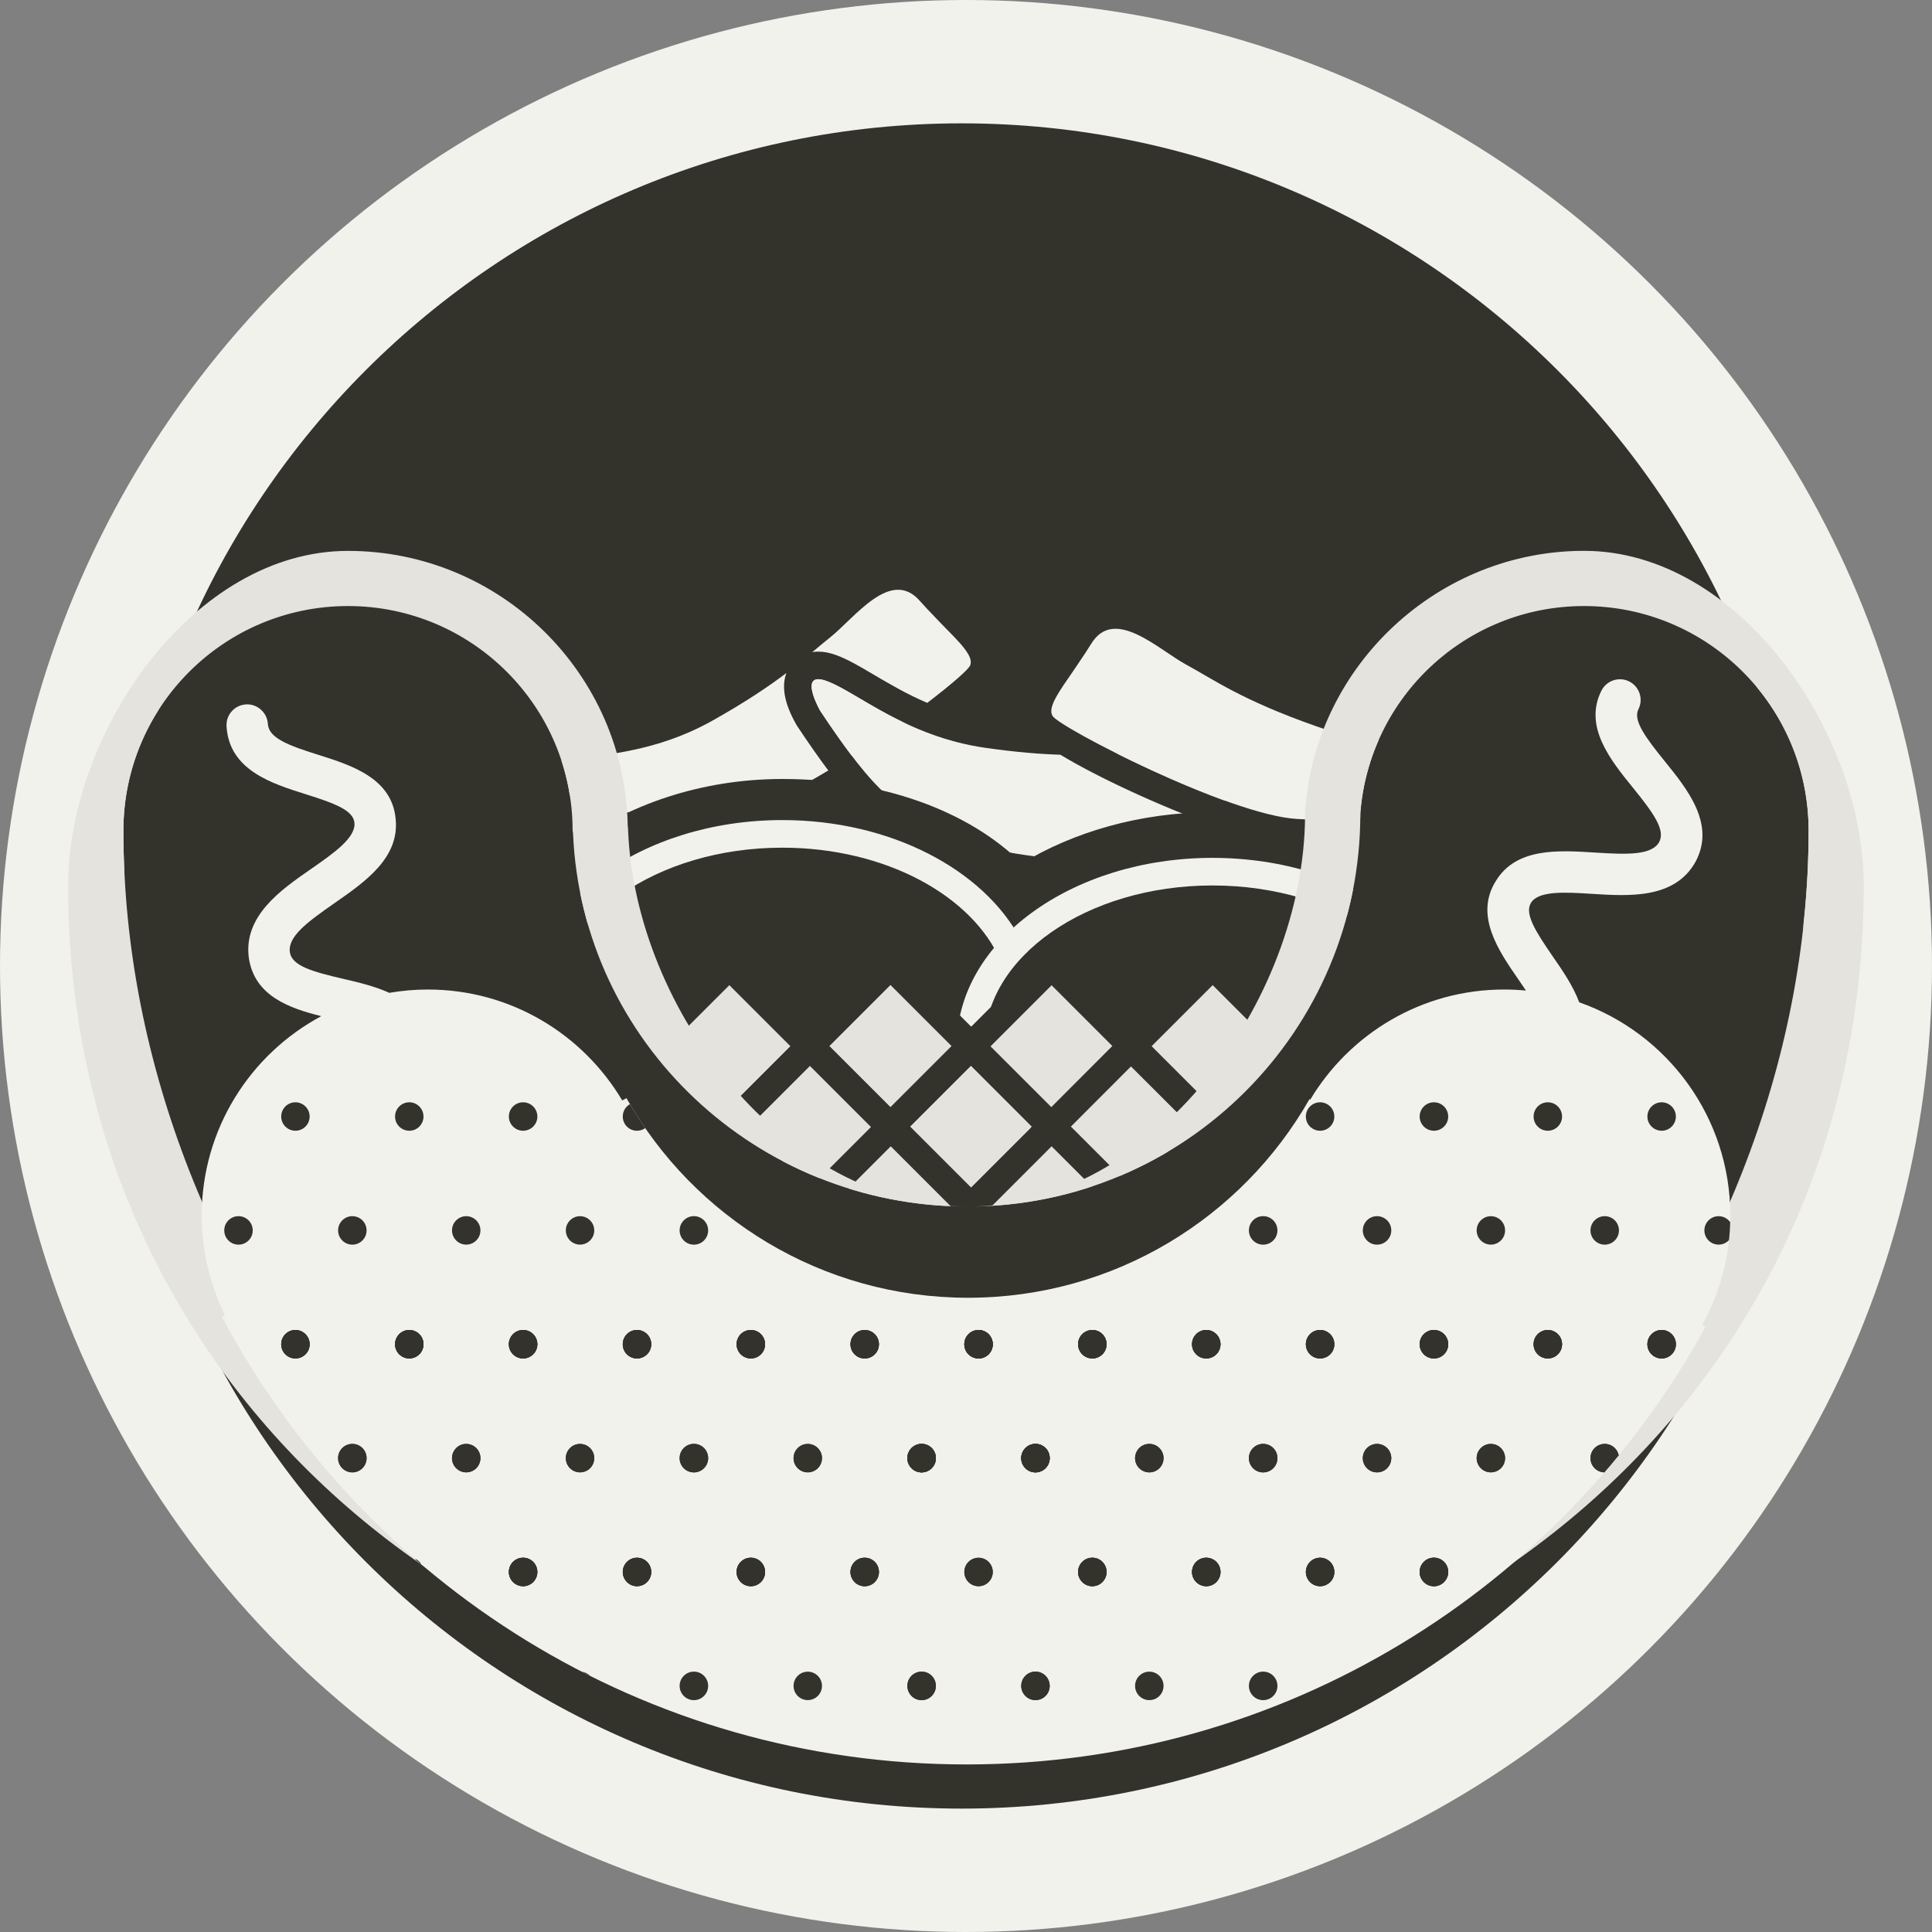 <?xml version="1.0" encoding="utf-8"?>
<!-- Generator: Adobe Illustrator 16.0.0, SVG Export Plug-In . SVG Version: 6.00 Build 0)  -->
<!DOCTYPE svg PUBLIC "-//W3C//DTD SVG 1.1//EN" "http://www.w3.org/Graphics/SVG/1.1/DTD/svg11.dtd">
<svg version="1.1" xmlns="http://www.w3.org/2000/svg" xmlns:xlink="http://www.w3.org/1999/xlink" x="0px" y="0px" width="70px"
	 height="70px" viewBox="0 0 70 70" enable-background="new 0 0 70 70" xml:space="preserve">


<rect x="0" y="0" width="70" height="70" fill="#808080" stroke="none"/>


<g id="Chicago_1_">
	<circle fill="#f2f2ed" cx="35" cy="35" r="35"/>
	<circle fill="#f2f2ed" cx="34.842" cy="35" r="30.53"/>
	<path fill="#33332B" d="M34.842,4.469C17.98,4.469,4.312,18.138,4.312,35c0,16.861,13.668,30.529,30.53,30.529
		c16.86,0,30.529-13.668,30.529-30.529C65.371,18.138,51.702,4.469,34.842,4.469L34.842,4.469z"/>
	<path fill="#f2f2ed" d="M29.959,24.678c-0.129-0.048-0.231-0.069-0.31-0.069c-0.583,0,0.068,1.145,0.068,1.145
		c0.43,0.646,0.803,1.18,1.146,1.631c0.628-0.404,1.25-0.831,1.816-1.239C31.477,25.564,30.596,24.911,29.959,24.678z"/>
	<path fill="#f2f2ed" d="M29.649,23.609c0.204,0,0.419,0.043,0.653,0.129c0.414,0.151,0.85,0.408,1.354,0.706
		c0.562,0.331,1.198,0.706,1.94,1.023c0.888-0.679,1.504-1.217,1.558-1.364c0.125-0.335-0.36-0.803-1.045-1.501l-0.513-0.536
		c-0.091-0.099-0.183-0.199-0.276-0.303c-1.054-1.191-2.354,0.624-3.244,1.332c-0.21,0.166-0.417,0.341-0.644,0.533
		C29.502,23.616,29.575,23.609,29.649,23.609z"/>
	<path fill="#f2f2ed" d="M44.346,28.614c-0.012-0.135-0.024-0.27-0.035-0.408c-0.113-1.587-2.248-0.936-3.387-0.914
		c-0.148,0.002-0.297,0.007-0.451,0.014c1.17,0.584,2.611,1.235,3.918,1.707L44.346,28.614z"/>
	<path fill="#f2f2ed" d="M28.866,26.279l-0.017-0.03c-0.426-0.749-0.544-1.375-0.354-1.867c-0.632,0.479-1.462,1.043-2.687,1.731
		c-2.533,1.419-4.929,1.225-6.03,1.568c-1.101,0.339,0.462,1.002,0.462,1.002c3.491,1.197,4.444,1.176,6.83,0.621
		c0.755-0.176,1.826-0.717,2.941-1.388c-0.342-0.455-0.71-0.983-1.126-1.607L28.866,26.279z"/>
	<path fill="#f2f2ed" d="M53.898,26.823c-1.144-0.147-3.471,0.455-6.21-0.509c-2.735-0.964-3.725-1.701-4.723-2.24
		c-0.998-0.545-2.592-2.108-3.425-0.754c-0.074,0.119-0.147,0.232-0.221,0.346l-0.413,0.615c-0.555,0.804-0.952,1.348-0.771,1.658
		c0.242,0.419,6.412,3.596,8.856,3.733c2.445,0.14,3.39-0.004,6.622-1.784C53.615,27.89,55.041,26.968,53.898,26.823z"/>
	<path fill="#f2f2ed" d="M38.418,27.345c-0.713-0.021-1.586-0.088-2.717-0.25c-2.875-0.411-4.659-2.021-5.742-2.417
		c-1.081-0.4-0.241,1.076-0.241,1.076c2.044,3.07,2.815,3.635,5.048,4.643c2.232,1.006,9.171,1.04,9.58,0.78
		c0.217-0.137,0.228-0.518,0.171-1.081C42.45,29.406,39.888,28.235,38.418,27.345z"/>
	<path fill="#33332B" d="M54.618,37c0-4-4.785-7.571-10.688-7.571c-2.635,0-5.047,0.724-6.91,1.855
		c-1.941-1.928-5.104-3.06-8.676-3.06C22.441,28.225,17.656,32,17.656,36h15.757c-0.112,0-0.17,1-0.17,1H54.618z"/>
	<path fill="#f2f2ed" d="M36.262,34.833c-1.021-2.38-4.184-4.12-7.917-4.12c-4.556,0-8.262,2.591-8.262,5.775h-1
		c0-3.736,4.155-6.775,9.262-6.775c3.918,0,7.276,1.789,8.627,4.309L36.262,34.833z"/>
	<path fill="#f2f2ed" d="M53.193,37.857h-1c0-3.185-3.707-5.775-8.263-5.775s-8.261,2.591-8.261,5.775h-1
		c0-3.736,4.155-6.775,9.261-6.775C49.038,31.082,53.193,34.122,53.193,37.857z"/>
	
		<rect x="33.108" y="38.776" transform="matrix(-0.707 0.707 -0.707 -0.707 88.924 44.826)" fill="#E5E3DE" stroke="#33332B" stroke-miterlimit="10" width="4.129" height="4.13"/>
	
		<rect x="41.866" y="35.855" transform="matrix(-0.707 0.707 -0.707 -0.707 101.806 33.656)" fill="#E5E3DE" stroke="#33332B" stroke-miterlimit="10" width="4.129" height="4.13"/>
	
		<rect x="36.027" y="35.856" transform="matrix(-0.707 0.707 -0.707 -0.707 91.841 37.789)" fill="#E5E3DE" stroke="#33332B" stroke-miterlimit="10" width="4.129" height="4.128"/>
	
		<rect x="38.947" y="38.776" transform="matrix(-0.707 0.708 -0.708 -0.707 98.889 40.691)" fill="#E5E3DE" stroke="#33332B" stroke-miterlimit="10" width="4.129" height="4.129"/>
	
		<rect x="30.19" y="35.856" transform="matrix(-0.707 0.707 -0.707 -0.707 81.877 41.906)" fill="#E5E3DE" stroke="#33332B" stroke-miterlimit="10" width="4.13" height="4.129"/>
	
		<rect x="36.028" y="41.694" transform="matrix(-0.707 0.707 -0.707 -0.707 95.97 47.751)" fill="#E5E3DE" stroke="#33332B" stroke-miterlimit="10" width="4.128" height="4.129"/>
	
		<rect x="30.189" y="41.695" transform="matrix(-0.707 0.707 -0.707 -0.707 86.007 51.873)" fill="#E5E3DE" stroke="#33332B" stroke-miterlimit="10" width="4.13" height="4.129"/>
	
		<rect x="24.352" y="35.855" transform="matrix(-0.707 0.707 -0.707 -0.707 71.912 46.04)" fill="#E5E3DE" stroke="#33332B" stroke-miterlimit="10" width="4.129" height="4.13"/>
	
		<rect x="27.271" y="38.776" transform="matrix(-0.707 0.707 -0.707 -0.707 78.959 48.968)" fill="#E5E3DE" stroke="#33332B" stroke-miterlimit="10" width="4.129" height="4.129"/>
	<path fill="#33332B" d="M57.392,21.958c-4.285,0-7.788,3.313-8.107,7.516c0,0.005,0.001,0.011,0.001,0.016
		c0,7.857-6.37,14.225-14.227,14.225c-7.653,0-13.978-5.952-14.298-13.525l-0.015-0.094c0-4.495-3.644-8.139-8.138-8.139
		S4.47,25.602,4.47,30.096c0,16.861,13.669,30.529,30.53,30.529c16.86,0,30.529-13.668,30.529-30.529
		C65.529,25.602,61.886,21.958,57.392,21.958z"/>
	<path fill="#E5E3DE" d="M57.392,21.958c4.494,0,8.138,3.644,8.138,8.139c0,16.861-13.669,33.529-30.529,33.529
		c-16.861,0-30.53-16.668-30.53-33.529c0-4.495,3.644-8.139,8.138-8.139s8.138,3.644,8.138,8.139l0.015,0.094
		c0.32,7.573,6.645,13.525,14.298,13.525c7.856,0,14.227-6.368,14.227-14.225c0-0.005-0.001-0.011-0.001-0.016
		C49.604,25.271,53.106,21.958,57.392,21.958 M57.392,19.958c-5.266,0-9.703,4.113-10.102,9.365l-0.006,0.076v0.076v0.092
		l0.001,0.008c-0.046,6.702-5.513,14.142-12.227,14.142c-6.622,0-12.024-7.1-12.3-13.609l-0.004-0.113l-0.01-0.06
		c-0.087-5.515-4.601-9.975-10.137-9.975c-5.59,0-10.138,6.548-10.138,12.139c0,17.936,14.593,30.529,32.53,30.529
		c17.937,0,32.529-12.593,32.529-30.529C67.529,26.506,62.981,19.958,57.392,19.958L57.392,19.958z"/>
	<path fill="#f2f2ed" d="M62.693,44.047c0-3.573-2.286-6.61-5.475-7.732c-0.222-0.598-0.616-1.167-0.969-1.677
		c-0.609-0.883-1.023-1.537-0.778-1.928c0.271-0.447,1.266-0.384,2.225-0.323c1.325,0.083,2.975,0.188,3.729-1.15
		c0.746-1.367-0.283-2.637-1.11-3.658c-0.686-0.848-1.156-1.479-0.953-1.879c0.188-0.37,0.039-0.821-0.33-1.008
		c-0.371-0.188-0.821-0.038-1.008,0.33c-0.657,1.299,0.331,2.52,1.126,3.501c0.739,0.913,1.205,1.544,0.964,1.987
		c-0.267,0.474-1.13,0.458-2.321,0.38c-1.343-0.085-2.861-0.182-3.598,1.034c-0.781,1.248,0.107,2.534,0.822,3.567
		c0.097,0.139,0.188,0.272,0.271,0.399c-0.26-0.025-0.523-0.038-0.79-0.038c-2.987,0-5.593,1.602-7.025,3.989l-0.029-0.016
		c-2.447,4.297-7.07,7.195-12.37,7.195c-5.313,0-9.938-2.916-12.376-7.232l-0.153,0.084c-1.428-2.404-4.043-4.02-7.042-4.02
		c-0.477,0-0.944,0.042-1.399,0.12c-0.522-0.24-1.12-0.379-1.66-0.505c-1.125-0.261-1.868-0.47-1.942-0.967
		c-0.075-0.558,0.592-1.066,1.618-1.778c1.106-0.769,2.361-1.639,2.215-3.052c-0.134-1.48-1.614-1.947-2.804-2.322
		c-1.083-0.341-1.795-0.604-1.826-1.121c-0.024-0.414-0.391-0.732-0.792-0.705c-0.414,0.024-0.729,0.379-0.705,0.792
		c0.093,1.588,1.634,2.073,2.872,2.463c1.037,0.327,1.72,0.575,1.762,1.036c0.056,0.541-0.774,1.117-1.578,1.675
		c-1.092,0.758-2.452,1.702-2.248,3.221c0.204,1.372,1.458,1.819,2.625,2.108c-2.579,1.381-4.333,4.1-4.333,7.23
		c0,1.293,0.308,2.514,0.842,3.602l-0.109,0.059c5.13,9.65,15.286,16.221,26.977,16.221c11.539,0,21.582-6.402,26.772-15.846
		l-0.118-0.07C62.32,46.838,62.693,45.486,62.693,44.047z"/>
	<g>
		<defs>
			<path id="SVGID_1_" d="M62.693,44.047c0-4.527-3.67-8.195-8.195-8.195c-2.987,0-5.593,1.602-7.025,3.988l-0.029-0.016
				c-2.447,4.297-7.07,7.195-12.37,7.195c-5.313,0-9.938-2.916-12.376-7.232l-0.153,0.084c-1.428-2.404-4.043-4.02-7.042-4.02
				c-4.527,0-8.196,3.668-8.196,8.195c0,1.293,0.308,2.514,0.842,3.602l-0.109,0.059c5.13,9.65,15.286,16.221,26.977,16.221
				c11.539,0,21.582-6.402,26.772-15.846l-0.118-0.07C62.32,46.838,62.693,45.486,62.693,44.047z"/>
		</defs>
		<clipPath id="SVGID_2_">
			<use xlink:href="#SVGID_1_"  overflow="visible"/>
		</clipPath>
		<path clip-path="url(#SVGID_2_)" fill="#33332B" d="M35.97,48.707c0,0.283-0.23,0.512-0.516,0.512
			c-0.285,0-0.515-0.229-0.515-0.512c0-0.287,0.229-0.518,0.515-0.518C35.739,48.189,35.97,48.42,35.97,48.707z"/>
		<path clip-path="url(#SVGID_2_)" fill="#33332B" d="M40.093,48.707c0,0.283-0.229,0.512-0.514,0.512
			c-0.286,0-0.518-0.229-0.518-0.512c0-0.287,0.231-0.518,0.518-0.518C39.864,48.189,40.093,48.42,40.093,48.707z"/>
		<path clip-path="url(#SVGID_2_)" fill="#33332B" d="M44.221,48.707c0,0.283-0.232,0.512-0.517,0.512
			c-0.285,0-0.515-0.229-0.515-0.512c0-0.287,0.229-0.518,0.515-0.518C43.988,48.189,44.221,48.42,44.221,48.707z"/>
		<path clip-path="url(#SVGID_2_)" fill="#33332B" d="M48.345,48.707c0,0.283-0.23,0.512-0.515,0.512
			c-0.286,0-0.516-0.229-0.516-0.512c0-0.287,0.229-0.518,0.516-0.518C48.114,48.189,48.345,48.42,48.345,48.707z"/>
		<path clip-path="url(#SVGID_2_)" fill="#33332B" d="M52.471,48.707c0,0.283-0.231,0.512-0.517,0.512
			c-0.284,0-0.517-0.229-0.517-0.512c0-0.287,0.232-0.518,0.517-0.518C52.239,48.189,52.471,48.42,52.471,48.707z"/>
		<path clip-path="url(#SVGID_2_)" fill="#33332B" d="M56.596,48.707c0,0.283-0.23,0.512-0.516,0.512
			c-0.286,0-0.515-0.229-0.515-0.512c0-0.287,0.229-0.518,0.515-0.518C56.365,48.189,56.596,48.42,56.596,48.707z"/>
		<path clip-path="url(#SVGID_2_)" fill="#33332B" d="M60.72,48.707c0,0.283-0.23,0.512-0.514,0.512
			c-0.284,0-0.518-0.229-0.518-0.512c0-0.287,0.233-0.518,0.518-0.518C60.489,48.189,60.72,48.42,60.72,48.707z"/>
		<path clip-path="url(#SVGID_2_)" fill="#33332B" d="M64.846,48.707c0,0.283-0.229,0.512-0.517,0.512
			c-0.284,0-0.513-0.229-0.513-0.512c0-0.287,0.229-0.518,0.513-0.518C64.616,48.189,64.846,48.42,64.846,48.707z"/>
		<path clip-path="url(#SVGID_2_)" fill="#33332B" d="M68.972,48.707c0,0.283-0.231,0.512-0.515,0.512
			c-0.288,0-0.517-0.229-0.517-0.512c0-0.287,0.229-0.518,0.517-0.518C68.74,48.189,68.972,48.42,68.972,48.707z"/>
		<circle clip-path="url(#SVGID_2_)" fill="#33332B" cx="37.517" cy="52.831" r="0.516"/>
		<circle clip-path="url(#SVGID_2_)" fill="#33332B" cx="33.391" cy="52.831" r="0.516"/>
		<circle clip-path="url(#SVGID_2_)" fill="#33332B" cx="41.642" cy="52.831" r="0.516"/>
		<circle clip-path="url(#SVGID_2_)" fill="#33332B" cx="45.767" cy="52.831" r="0.517"/>
		<circle clip-path="url(#SVGID_2_)" fill="#33332B" cx="49.893" cy="52.831" r="0.516"/>
		<circle clip-path="url(#SVGID_2_)" fill="#33332B" cx="54.017" cy="52.831" r="0.515"/>
		<circle clip-path="url(#SVGID_2_)" fill="#33332B" cx="58.142" cy="52.831" r="0.516"/>
		<circle clip-path="url(#SVGID_2_)" fill="#33332B" cx="62.268" cy="52.831" r="0.515"/>
		<circle clip-path="url(#SVGID_2_)" fill="#33332B" cx="66.393" cy="52.831" r="0.516"/>
		<path clip-path="url(#SVGID_2_)" fill="#33332B" d="M71.033,52.831c0,0.283-0.229,0.517-0.517,0.517
			c-0.283,0-0.513-0.233-0.513-0.517c0-0.285,0.229-0.516,0.513-0.516C70.805,52.315,71.033,52.546,71.033,52.831z"/>
		<circle clip-path="url(#SVGID_2_)" fill="#33332B" cx="39.577" cy="56.955" r="0.516"/>
		<circle clip-path="url(#SVGID_2_)" fill="#33332B" cx="43.705" cy="56.955" r="0.516"/>
		<circle clip-path="url(#SVGID_2_)" fill="#33332B" cx="47.83" cy="56.955" r="0.515"/>
		<circle clip-path="url(#SVGID_2_)" fill="#33332B" cx="51.954" cy="56.955" r="0.517"/>
		<circle clip-path="url(#SVGID_2_)" fill="#33332B" cx="56.081" cy="56.955" r="0.515"/>
		<circle clip-path="url(#SVGID_2_)" fill="#33332B" cx="60.204" cy="56.955" r="0.516"/>
		<path clip-path="url(#SVGID_2_)" fill="#33332B" d="M64.846,56.955c0,0.286-0.229,0.516-0.517,0.516
			c-0.284,0-0.513-0.229-0.513-0.516c0-0.284,0.229-0.515,0.513-0.515C64.616,56.44,64.846,56.671,64.846,56.955z"/>
		<circle clip-path="url(#SVGID_2_)" fill="#33332B" cx="35.454" cy="56.956" r="0.515"/>
		<circle clip-path="url(#SVGID_2_)" fill="#33332B" cx="39.577" cy="56.956" r="0.516"/>
		<circle clip-path="url(#SVGID_2_)" fill="#33332B" cx="43.705" cy="56.956" r="0.516"/>
		<circle clip-path="url(#SVGID_2_)" fill="#33332B" cx="47.83" cy="56.956" r="0.515"/>
		<circle clip-path="url(#SVGID_2_)" fill="#33332B" cx="51.954" cy="56.956" r="0.517"/>
		<circle clip-path="url(#SVGID_2_)" fill="#33332B" cx="56.081" cy="56.956" r="0.515"/>
		<circle clip-path="url(#SVGID_2_)" fill="#33332B" cx="60.204" cy="56.956" r="0.516"/>
		<path clip-path="url(#SVGID_2_)" fill="#33332B" d="M64.846,56.956c0,0.285-0.229,0.515-0.517,0.515
			c-0.284,0-0.513-0.229-0.513-0.515c0-0.286,0.229-0.516,0.513-0.516C64.616,56.44,64.846,56.67,64.846,56.956z"/>
		<path clip-path="url(#SVGID_2_)" fill="#33332B" d="M68.972,56.956c0,0.285-0.231,0.515-0.515,0.515
			c-0.288,0-0.517-0.229-0.517-0.515c0-0.286,0.229-0.516,0.517-0.516C68.74,56.44,68.972,56.67,68.972,56.956z"/>
		<circle clip-path="url(#SVGID_2_)" fill="#33332B" cx="37.517" cy="61.083" r="0.516"/>
		<circle clip-path="url(#SVGID_2_)" fill="#33332B" cx="33.391" cy="61.083" r="0.516"/>
		<circle clip-path="url(#SVGID_2_)" fill="#33332B" cx="41.642" cy="61.083" r="0.516"/>
		<circle clip-path="url(#SVGID_2_)" fill="#33332B" cx="45.767" cy="61.083" r="0.517"/>
		<circle clip-path="url(#SVGID_2_)" fill="#33332B" cx="49.893" cy="61.083" r="0.516"/>
		<path clip-path="url(#SVGID_2_)" fill="#33332B" d="M54.531,61.083c0,0.283-0.229,0.515-0.513,0.515
			c-0.286,0-0.517-0.231-0.517-0.515c0-0.285,0.23-0.519,0.517-0.519C54.302,60.564,54.531,60.798,54.531,61.083z"/>
		<circle clip-path="url(#SVGID_2_)" fill="#33332B" cx="58.142" cy="61.083" r="0.516"/>
		<circle clip-path="url(#SVGID_2_)" fill="#33332B" cx="62.268" cy="61.083" r="0.515"/>
		<circle clip-path="url(#SVGID_2_)" fill="#33332B" cx="66.393" cy="61.083" r="0.516"/>
		<path clip-path="url(#SVGID_2_)" fill="#33332B" d="M71.033,61.083c0,0.283-0.229,0.515-0.517,0.515
			c-0.283,0-0.513-0.231-0.513-0.515c0-0.285,0.229-0.519,0.513-0.519C70.805,60.564,71.033,60.798,71.033,61.083z"/>
		<circle clip-path="url(#SVGID_2_)" fill="#33332B" cx="39.577" cy="65.205" r="0.516"/>
		<circle clip-path="url(#SVGID_2_)" fill="#33332B" cx="43.705" cy="65.205" r="0.516"/>
		<circle clip-path="url(#SVGID_2_)" fill="#33332B" cx="47.83" cy="65.205" r="0.515"/>
		<circle clip-path="url(#SVGID_2_)" fill="#33332B" cx="51.954" cy="65.205" r="0.517"/>
		<circle clip-path="url(#SVGID_2_)" fill="#33332B" cx="56.081" cy="65.205" r="0.515"/>
		<circle clip-path="url(#SVGID_2_)" fill="#33332B" cx="60.204" cy="65.205" r="0.516"/>
		<path clip-path="url(#SVGID_2_)" fill="#33332B" d="M64.846,65.205c0,0.286-0.229,0.517-0.517,0.517
			c-0.284,0-0.513-0.23-0.513-0.517c0-0.284,0.229-0.514,0.513-0.514C64.616,64.691,64.846,64.921,64.846,65.205z"/>
		<path clip-path="url(#SVGID_2_)" fill="#33332B" d="M2.969,48.707c0,0.283-0.23,0.512-0.516,0.512
			c-0.285,0-0.515-0.229-0.515-0.512c0-0.287,0.23-0.518,0.515-0.518C2.738,48.189,2.969,48.42,2.969,48.707z"/>
		<path clip-path="url(#SVGID_2_)" fill="#33332B" d="M7.093,48.707c0,0.283-0.229,0.512-0.515,0.512s-0.516-0.229-0.516-0.512
			c0-0.287,0.231-0.518,0.516-0.518S7.093,48.42,7.093,48.707z"/>
		<path clip-path="url(#SVGID_2_)" fill="#33332B" d="M11.219,48.707c0,0.283-0.232,0.512-0.516,0.512
			c-0.285,0-0.514-0.229-0.514-0.512c0-0.287,0.229-0.518,0.514-0.518C10.987,48.189,11.219,48.42,11.219,48.707z"/>
		<path clip-path="url(#SVGID_2_)" fill="#33332B" d="M15.344,48.707c0,0.283-0.23,0.512-0.514,0.512
			c-0.287,0-0.516-0.229-0.516-0.512c0-0.287,0.229-0.518,0.516-0.518C15.113,48.189,15.344,48.42,15.344,48.707z"/>
		<path clip-path="url(#SVGID_2_)" fill="#33332B" d="M19.47,48.707c0,0.283-0.232,0.512-0.517,0.512
			c-0.283,0-0.516-0.229-0.516-0.512c0-0.287,0.233-0.518,0.516-0.518C19.238,48.189,19.47,48.42,19.47,48.707z"/>
		<path clip-path="url(#SVGID_2_)" fill="#33332B" d="M23.595,48.707c0,0.283-0.23,0.512-0.517,0.512
			c-0.285,0-0.514-0.229-0.514-0.512c0-0.287,0.229-0.518,0.514-0.518C23.365,48.189,23.595,48.42,23.595,48.707z"/>
		<path clip-path="url(#SVGID_2_)" fill="#33332B" d="M27.72,48.707c0,0.283-0.231,0.512-0.515,0.512
			c-0.283,0-0.516-0.229-0.516-0.512c0-0.287,0.233-0.518,0.516-0.518C27.489,48.189,27.72,48.42,27.72,48.707z"/>
		<path clip-path="url(#SVGID_2_)" fill="#33332B" d="M31.845,48.707c0,0.283-0.229,0.512-0.517,0.512
			c-0.284,0-0.513-0.229-0.513-0.512c0-0.287,0.229-0.518,0.513-0.518C31.616,48.189,31.845,48.42,31.845,48.707z"/>
		<path clip-path="url(#SVGID_2_)" fill="#33332B" d="M35.97,48.707c0,0.283-0.23,0.512-0.514,0.512
			c-0.288,0-0.516-0.229-0.516-0.512c0-0.287,0.229-0.518,0.516-0.518C35.74,48.189,35.97,48.42,35.97,48.707z"/>
		<circle clip-path="url(#SVGID_2_)" fill="#33332B" cx="4.515" cy="52.831" r="0.516"/>
		<circle clip-path="url(#SVGID_2_)" fill="#33332B" cx="0.39" cy="52.831" r="0.516"/>
		<circle clip-path="url(#SVGID_2_)" fill="#33332B" cx="8.641" cy="52.831" r="0.516"/>
		<circle clip-path="url(#SVGID_2_)" fill="#33332B" cx="12.766" cy="52.831" r="0.516"/>
		<circle clip-path="url(#SVGID_2_)" fill="#33332B" cx="16.892" cy="52.831" r="0.515"/>
		<circle clip-path="url(#SVGID_2_)" fill="#33332B" cx="21.016" cy="52.831" r="0.515"/>
		<circle clip-path="url(#SVGID_2_)" fill="#33332B" cx="25.141" cy="52.831" r="0.517"/>
		<circle clip-path="url(#SVGID_2_)" fill="#33332B" cx="29.267" cy="52.831" r="0.515"/>
		<circle clip-path="url(#SVGID_2_)" fill="#33332B" cx="33.393" cy="52.831" r="0.517"/>
		<path clip-path="url(#SVGID_2_)" fill="#33332B" d="M38.033,52.831c0,0.283-0.229,0.517-0.517,0.517
			c-0.283,0-0.515-0.233-0.515-0.517c0-0.285,0.231-0.516,0.515-0.516C37.805,52.315,38.033,52.546,38.033,52.831z"/>
		<circle clip-path="url(#SVGID_2_)" fill="#33332B" cx="6.577" cy="56.955" r="0.515"/>
		<circle clip-path="url(#SVGID_2_)" fill="#33332B" cx="10.704" cy="56.955" r="0.515"/>
		<circle clip-path="url(#SVGID_2_)" fill="#33332B" cx="14.829" cy="56.955" r="0.515"/>
		<circle clip-path="url(#SVGID_2_)" fill="#33332B" cx="18.953" cy="56.955" r="0.516"/>
		<circle clip-path="url(#SVGID_2_)" fill="#33332B" cx="23.08" cy="56.955" r="0.515"/>
		<circle clip-path="url(#SVGID_2_)" fill="#33332B" cx="27.204" cy="56.955" r="0.516"/>
		<path clip-path="url(#SVGID_2_)" fill="#33332B" d="M31.845,56.955c0,0.286-0.229,0.516-0.517,0.516
			c-0.284,0-0.513-0.229-0.513-0.516c0-0.284,0.229-0.515,0.513-0.515C31.616,56.44,31.845,56.671,31.845,56.955z"/>
		<circle clip-path="url(#SVGID_2_)" fill="#33332B" cx="2.453" cy="56.956" r="0.516"/>
		<circle clip-path="url(#SVGID_2_)" fill="#33332B" cx="6.577" cy="56.956" r="0.515"/>
		<circle clip-path="url(#SVGID_2_)" fill="#33332B" cx="10.704" cy="56.956" r="0.515"/>
		<circle clip-path="url(#SVGID_2_)" fill="#33332B" cx="14.829" cy="56.956" r="0.515"/>
		<circle clip-path="url(#SVGID_2_)" fill="#33332B" cx="18.953" cy="56.956" r="0.516"/>
		<circle clip-path="url(#SVGID_2_)" fill="#33332B" cx="23.08" cy="56.956" r="0.515"/>
		<circle clip-path="url(#SVGID_2_)" fill="#33332B" cx="27.204" cy="56.956" r="0.516"/>
		<path clip-path="url(#SVGID_2_)" fill="#33332B" d="M31.845,56.956c0,0.285-0.229,0.515-0.517,0.515
			c-0.284,0-0.513-0.229-0.513-0.515c0-0.286,0.229-0.516,0.513-0.516C31.616,56.44,31.845,56.67,31.845,56.956z"/>
		<path clip-path="url(#SVGID_2_)" fill="#33332B" d="M35.97,56.956c0,0.285-0.23,0.515-0.514,0.515
			c-0.288,0-0.516-0.229-0.516-0.515c0-0.286,0.229-0.516,0.516-0.516C35.74,56.44,35.97,56.67,35.97,56.956z"/>
		<circle clip-path="url(#SVGID_2_)" fill="#33332B" cx="4.515" cy="61.083" r="0.516"/>
		<circle clip-path="url(#SVGID_2_)" fill="#33332B" cx="0.39" cy="61.083" r="0.516"/>
		<circle clip-path="url(#SVGID_2_)" fill="#33332B" cx="8.641" cy="61.083" r="0.516"/>
		<circle clip-path="url(#SVGID_2_)" fill="#33332B" cx="12.766" cy="61.083" r="0.516"/>
		<circle clip-path="url(#SVGID_2_)" fill="#33332B" cx="16.892" cy="61.083" r="0.515"/>
		<circle clip-path="url(#SVGID_2_)" fill="#33332B" cx="21.016" cy="61.083" r="0.515"/>
		<circle clip-path="url(#SVGID_2_)" fill="#33332B" cx="25.141" cy="61.083" r="0.517"/>
		<circle clip-path="url(#SVGID_2_)" fill="#33332B" cx="29.267" cy="61.083" r="0.515"/>
		<circle clip-path="url(#SVGID_2_)" fill="#33332B" cx="33.393" cy="61.083" r="0.517"/>
		<path clip-path="url(#SVGID_2_)" fill="#33332B" d="M38.033,61.083c0,0.283-0.229,0.515-0.517,0.515
			c-0.283,0-0.515-0.231-0.515-0.515c0-0.285,0.231-0.519,0.515-0.519C37.805,60.564,38.033,60.798,38.033,61.083z"/>
		<circle clip-path="url(#SVGID_2_)" fill="#33332B" cx="6.577" cy="65.205" r="0.515"/>
		<circle clip-path="url(#SVGID_2_)" fill="#33332B" cx="10.704" cy="65.205" r="0.515"/>
		<circle clip-path="url(#SVGID_2_)" fill="#33332B" cx="14.829" cy="65.205" r="0.515"/>
		<circle clip-path="url(#SVGID_2_)" fill="#33332B" cx="18.953" cy="65.205" r="0.516"/>
		<circle clip-path="url(#SVGID_2_)" fill="#33332B" cx="23.08" cy="65.205" r="0.515"/>
		<circle clip-path="url(#SVGID_2_)" fill="#33332B" cx="27.204" cy="65.205" r="0.516"/>
		<path clip-path="url(#SVGID_2_)" fill="#33332B" d="M31.845,65.205c0,0.286-0.229,0.517-0.517,0.517
			c-0.284,0-0.513-0.23-0.513-0.517c0-0.284,0.229-0.514,0.513-0.514C31.616,64.691,31.845,64.921,31.845,65.205z"/>
		<path clip-path="url(#SVGID_2_)" fill="#33332B" d="M35.97,65.205c0,0.286-0.229,0.517-0.517,0.517
			c-0.284,0-0.513-0.23-0.513-0.517c0-0.284,0.229-0.514,0.513-0.514C35.741,64.691,35.97,64.921,35.97,65.205z"/>
		<path clip-path="url(#SVGID_2_)" fill="#33332B" d="M35.97,40.455c0,0.283-0.23,0.514-0.516,0.514
			c-0.285,0-0.515-0.23-0.515-0.514c0-0.287,0.229-0.517,0.515-0.517C35.739,39.938,35.97,40.168,35.97,40.455z"/>
		<path clip-path="url(#SVGID_2_)" fill="#33332B" d="M40.093,40.455c0,0.283-0.229,0.514-0.514,0.514
			c-0.286,0-0.518-0.23-0.518-0.514c0-0.287,0.231-0.517,0.518-0.517C39.864,39.938,40.093,40.168,40.093,40.455z"/>
		<path clip-path="url(#SVGID_2_)" fill="#33332B" d="M44.221,40.455c0,0.283-0.232,0.514-0.517,0.514
			c-0.285,0-0.515-0.23-0.515-0.514c0-0.287,0.229-0.517,0.515-0.517C43.988,39.938,44.221,40.168,44.221,40.455z"/>
		<path clip-path="url(#SVGID_2_)" fill="#33332B" d="M48.345,40.455c0,0.283-0.23,0.514-0.515,0.514
			c-0.286,0-0.516-0.23-0.516-0.514c0-0.287,0.229-0.517,0.516-0.517C48.114,39.938,48.345,40.168,48.345,40.455z"/>
		<path clip-path="url(#SVGID_2_)" fill="#33332B" d="M52.471,40.455c0,0.283-0.231,0.514-0.517,0.514
			c-0.284,0-0.517-0.23-0.517-0.514c0-0.287,0.232-0.517,0.517-0.517C52.239,39.938,52.471,40.168,52.471,40.455z"/>
		<path clip-path="url(#SVGID_2_)" fill="#33332B" d="M56.596,40.455c0,0.283-0.23,0.514-0.516,0.514
			c-0.286,0-0.515-0.23-0.515-0.514c0-0.287,0.229-0.517,0.515-0.517C56.365,39.938,56.596,40.168,56.596,40.455z"/>
		<path clip-path="url(#SVGID_2_)" fill="#33332B" d="M60.72,40.455c0,0.283-0.23,0.514-0.514,0.514
			c-0.284,0-0.518-0.23-0.518-0.514c0-0.287,0.233-0.517,0.518-0.517C60.489,39.938,60.72,40.168,60.72,40.455z"/>
		<path clip-path="url(#SVGID_2_)" fill="#33332B" d="M64.846,40.455c0,0.283-0.229,0.514-0.517,0.514
			c-0.284,0-0.513-0.23-0.513-0.514c0-0.287,0.229-0.517,0.513-0.517C64.616,39.938,64.846,40.168,64.846,40.455z"/>
		<path clip-path="url(#SVGID_2_)" fill="#33332B" d="M68.972,40.455c0,0.283-0.231,0.514-0.515,0.514
			c-0.288,0-0.517-0.23-0.517-0.514c0-0.287,0.229-0.517,0.517-0.517C68.74,39.938,68.972,40.168,68.972,40.455z"/>
		<circle clip-path="url(#SVGID_2_)" fill="#33332B" cx="37.517" cy="44.58" r="0.516"/>
		<circle clip-path="url(#SVGID_2_)" fill="#33332B" cx="33.391" cy="44.58" r="0.516"/>
		<circle clip-path="url(#SVGID_2_)" fill="#33332B" cx="41.642" cy="44.58" r="0.516"/>
		<circle clip-path="url(#SVGID_2_)" fill="#33332B" cx="45.767" cy="44.58" r="0.517"/>
		<circle clip-path="url(#SVGID_2_)" fill="#33332B" cx="49.893" cy="44.58" r="0.516"/>
		<circle clip-path="url(#SVGID_2_)" fill="#33332B" cx="54.017" cy="44.58" r="0.515"/>
		<circle clip-path="url(#SVGID_2_)" fill="#33332B" cx="58.142" cy="44.58" r="0.516"/>
		<circle clip-path="url(#SVGID_2_)" fill="#33332B" cx="62.268" cy="44.58" r="0.515"/>
		<circle clip-path="url(#SVGID_2_)" fill="#33332B" cx="66.393" cy="44.58" r="0.516"/>
		<path clip-path="url(#SVGID_2_)" fill="#33332B" d="M71.033,44.58c0,0.283-0.229,0.517-0.517,0.517
			c-0.283,0-0.513-0.233-0.513-0.517c0-0.285,0.229-0.517,0.513-0.517C70.805,44.063,71.033,44.295,71.033,44.58z"/>
		<circle clip-path="url(#SVGID_2_)" fill="#33332B" cx="39.577" cy="48.703" r="0.516"/>
		<circle clip-path="url(#SVGID_2_)" fill="#33332B" cx="43.705" cy="48.703" r="0.516"/>
		<circle clip-path="url(#SVGID_2_)" fill="#33332B" cx="47.83" cy="48.703" r="0.515"/>
		<circle clip-path="url(#SVGID_2_)" fill="#33332B" cx="51.954" cy="48.703" r="0.517"/>
		<circle clip-path="url(#SVGID_2_)" fill="#33332B" cx="56.081" cy="48.703" r="0.515"/>
		<circle clip-path="url(#SVGID_2_)" fill="#33332B" cx="60.204" cy="48.703" r="0.516"/>
		<path clip-path="url(#SVGID_2_)" fill="#33332B" d="M64.846,48.703c0,0.287-0.229,0.516-0.517,0.516
			c-0.284,0-0.513-0.229-0.513-0.516c0-0.283,0.229-0.514,0.513-0.514C64.616,48.189,64.846,48.42,64.846,48.703z"/>
		<path clip-path="url(#SVGID_2_)" fill="#33332B" d="M35.97,48.705c0,0.285-0.23,0.514-0.516,0.514
			c-0.285,0-0.515-0.229-0.515-0.514c0-0.287,0.229-0.516,0.515-0.516C35.739,48.189,35.97,48.418,35.97,48.705z"/>
		<path clip-path="url(#SVGID_2_)" fill="#33332B" d="M40.093,48.705c0,0.285-0.229,0.514-0.514,0.514
			c-0.286,0-0.518-0.229-0.518-0.514c0-0.287,0.231-0.516,0.518-0.516C39.864,48.189,40.093,48.418,40.093,48.705z"/>
		<path clip-path="url(#SVGID_2_)" fill="#33332B" d="M44.221,48.705c0,0.285-0.232,0.514-0.517,0.514
			c-0.285,0-0.515-0.229-0.515-0.514c0-0.287,0.229-0.516,0.515-0.516C43.988,48.189,44.221,48.418,44.221,48.705z"/>
		<path clip-path="url(#SVGID_2_)" fill="#33332B" d="M48.345,48.705c0,0.285-0.23,0.514-0.515,0.514
			c-0.286,0-0.516-0.229-0.516-0.514c0-0.287,0.229-0.516,0.516-0.516C48.114,48.189,48.345,48.418,48.345,48.705z"/>
		<path clip-path="url(#SVGID_2_)" fill="#33332B" d="M52.471,48.705c0,0.285-0.231,0.514-0.517,0.514
			c-0.284,0-0.517-0.229-0.517-0.514c0-0.287,0.232-0.516,0.517-0.516C52.239,48.189,52.471,48.418,52.471,48.705z"/>
		<path clip-path="url(#SVGID_2_)" fill="#33332B" d="M56.596,48.705c0,0.285-0.23,0.514-0.516,0.514
			c-0.286,0-0.515-0.229-0.515-0.514c0-0.287,0.229-0.516,0.515-0.516C56.365,48.189,56.596,48.418,56.596,48.705z"/>
		<path clip-path="url(#SVGID_2_)" fill="#33332B" d="M60.72,48.705c0,0.285-0.23,0.514-0.514,0.514
			c-0.284,0-0.518-0.229-0.518-0.514c0-0.287,0.233-0.516,0.518-0.516C60.489,48.189,60.72,48.418,60.72,48.705z"/>
		<path clip-path="url(#SVGID_2_)" fill="#33332B" d="M64.846,48.705c0,0.285-0.229,0.514-0.517,0.514
			c-0.284,0-0.513-0.229-0.513-0.514c0-0.287,0.229-0.516,0.513-0.516C64.616,48.189,64.846,48.418,64.846,48.705z"/>
		<path clip-path="url(#SVGID_2_)" fill="#33332B" d="M68.972,48.705c0,0.285-0.231,0.514-0.515,0.514
			c-0.288,0-0.517-0.229-0.517-0.514c0-0.287,0.229-0.516,0.517-0.516C68.74,48.189,68.972,48.418,68.972,48.705z"/>
		<circle clip-path="url(#SVGID_2_)" fill="#33332B" cx="37.517" cy="52.831" r="0.516"/>
		<circle clip-path="url(#SVGID_2_)" fill="#33332B" cx="33.391" cy="52.831" r="0.516"/>
		<circle clip-path="url(#SVGID_2_)" fill="#33332B" cx="41.642" cy="52.831" r="0.516"/>
		<circle clip-path="url(#SVGID_2_)" fill="#33332B" cx="45.767" cy="52.831" r="0.517"/>
		<circle clip-path="url(#SVGID_2_)" fill="#33332B" cx="49.893" cy="52.831" r="0.516"/>
		<circle clip-path="url(#SVGID_2_)" fill="#33332B" cx="54.017" cy="52.831" r="0.515"/>
		<circle clip-path="url(#SVGID_2_)" fill="#33332B" cx="58.142" cy="52.831" r="0.516"/>
		<circle clip-path="url(#SVGID_2_)" fill="#33332B" cx="62.268" cy="52.831" r="0.515"/>
		<circle clip-path="url(#SVGID_2_)" fill="#33332B" cx="66.393" cy="52.831" r="0.516"/>
		<path clip-path="url(#SVGID_2_)" fill="#33332B" d="M71.033,52.831c0,0.283-0.229,0.516-0.517,0.516
			c-0.283,0-0.513-0.232-0.513-0.516c0-0.285,0.229-0.518,0.513-0.518C70.805,52.313,71.033,52.546,71.033,52.831z"/>
		<circle clip-path="url(#SVGID_2_)" fill="#33332B" cx="39.577" cy="56.954" r="0.516"/>
		<circle clip-path="url(#SVGID_2_)" fill="#33332B" cx="43.705" cy="56.954" r="0.516"/>
		<circle clip-path="url(#SVGID_2_)" fill="#33332B" cx="47.83" cy="56.954" r="0.515"/>
		<circle clip-path="url(#SVGID_2_)" fill="#33332B" cx="51.954" cy="56.954" r="0.517"/>
		<circle clip-path="url(#SVGID_2_)" fill="#33332B" cx="56.081" cy="56.954" r="0.515"/>
		<circle clip-path="url(#SVGID_2_)" fill="#33332B" cx="60.204" cy="56.954" r="0.516"/>
		<path clip-path="url(#SVGID_2_)" fill="#33332B" d="M64.846,56.954c0,0.286-0.229,0.517-0.517,0.517
			c-0.284,0-0.513-0.23-0.513-0.517c0-0.284,0.229-0.515,0.513-0.515C64.616,56.439,64.846,56.67,64.846,56.954z"/>
		<path clip-path="url(#SVGID_2_)" fill="#33332B" d="M2.969,40.455c0,0.283-0.23,0.514-0.516,0.514
			c-0.285,0-0.515-0.23-0.515-0.514c0-0.287,0.23-0.517,0.515-0.517C2.738,39.938,2.969,40.168,2.969,40.455z"/>
		<path clip-path="url(#SVGID_2_)" fill="#33332B" d="M7.093,40.455c0,0.283-0.229,0.514-0.515,0.514s-0.516-0.23-0.516-0.514
			c0-0.287,0.231-0.517,0.516-0.517S7.093,40.168,7.093,40.455z"/>
		<path clip-path="url(#SVGID_2_)" fill="#33332B" d="M11.219,40.455c0,0.283-0.232,0.514-0.516,0.514
			c-0.285,0-0.514-0.23-0.514-0.514c0-0.287,0.229-0.517,0.514-0.517C10.987,39.938,11.219,40.168,11.219,40.455z"/>
		<path clip-path="url(#SVGID_2_)" fill="#33332B" d="M15.344,40.455c0,0.283-0.23,0.514-0.514,0.514
			c-0.287,0-0.516-0.23-0.516-0.514c0-0.287,0.229-0.517,0.516-0.517C15.113,39.938,15.344,40.168,15.344,40.455z"/>
		<path clip-path="url(#SVGID_2_)" fill="#33332B" d="M19.47,40.455c0,0.283-0.232,0.514-0.517,0.514
			c-0.283,0-0.516-0.23-0.516-0.514c0-0.287,0.233-0.517,0.516-0.517C19.238,39.938,19.47,40.168,19.47,40.455z"/>
		<path clip-path="url(#SVGID_2_)" fill="#33332B" d="M23.595,40.455c0,0.283-0.23,0.514-0.517,0.514
			c-0.285,0-0.514-0.23-0.514-0.514c0-0.287,0.229-0.517,0.514-0.517C23.365,39.938,23.595,40.168,23.595,40.455z"/>
		<path clip-path="url(#SVGID_2_)" fill="#33332B" d="M27.72,40.455c0,0.283-0.231,0.514-0.515,0.514
			c-0.283,0-0.516-0.23-0.516-0.514c0-0.287,0.233-0.517,0.516-0.517C27.489,39.938,27.72,40.168,27.72,40.455z"/>
		<path clip-path="url(#SVGID_2_)" fill="#33332B" d="M31.845,40.455c0,0.283-0.229,0.514-0.517,0.514
			c-0.284,0-0.513-0.23-0.513-0.514c0-0.287,0.229-0.517,0.513-0.517C31.616,39.938,31.845,40.168,31.845,40.455z"/>
		<path clip-path="url(#SVGID_2_)" fill="#33332B" d="M35.97,40.455c0,0.283-0.23,0.514-0.514,0.514
			c-0.288,0-0.516-0.23-0.516-0.514c0-0.287,0.229-0.517,0.516-0.517C35.74,39.938,35.97,40.168,35.97,40.455z"/>
		<circle clip-path="url(#SVGID_2_)" fill="#33332B" cx="4.515" cy="44.58" r="0.516"/>
		<circle clip-path="url(#SVGID_2_)" fill="#33332B" cx="0.39" cy="44.58" r="0.516"/>
		<circle clip-path="url(#SVGID_2_)" fill="#33332B" cx="8.641" cy="44.58" r="0.516"/>
		<circle clip-path="url(#SVGID_2_)" fill="#33332B" cx="12.766" cy="44.58" r="0.516"/>
		<circle clip-path="url(#SVGID_2_)" fill="#33332B" cx="16.892" cy="44.58" r="0.515"/>
		<circle clip-path="url(#SVGID_2_)" fill="#33332B" cx="21.016" cy="44.58" r="0.515"/>
		<circle clip-path="url(#SVGID_2_)" fill="#33332B" cx="25.141" cy="44.58" r="0.517"/>
		<circle clip-path="url(#SVGID_2_)" fill="#33332B" cx="29.267" cy="44.58" r="0.515"/>
		<circle clip-path="url(#SVGID_2_)" fill="#33332B" cx="33.393" cy="44.58" r="0.517"/>
		<path clip-path="url(#SVGID_2_)" fill="#33332B" d="M38.033,44.58c0,0.283-0.229,0.517-0.517,0.517
			c-0.283,0-0.515-0.233-0.515-0.517c0-0.285,0.231-0.517,0.515-0.517C37.805,44.063,38.033,44.295,38.033,44.58z"/>
		<circle clip-path="url(#SVGID_2_)" fill="#33332B" cx="6.577" cy="48.703" r="0.515"/>
		<circle clip-path="url(#SVGID_2_)" fill="#33332B" cx="10.704" cy="48.703" r="0.515"/>
		<circle clip-path="url(#SVGID_2_)" fill="#33332B" cx="14.829" cy="48.703" r="0.515"/>
		<circle clip-path="url(#SVGID_2_)" fill="#33332B" cx="18.953" cy="48.703" r="0.516"/>
		<circle clip-path="url(#SVGID_2_)" fill="#33332B" cx="23.08" cy="48.703" r="0.515"/>
		<circle clip-path="url(#SVGID_2_)" fill="#33332B" cx="27.204" cy="48.703" r="0.516"/>
		<path clip-path="url(#SVGID_2_)" fill="#33332B" d="M31.845,48.703c0,0.287-0.229,0.516-0.517,0.516
			c-0.284,0-0.513-0.229-0.513-0.516c0-0.283,0.229-0.514,0.513-0.514C31.616,48.189,31.845,48.42,31.845,48.703z"/>
		<path clip-path="url(#SVGID_2_)" fill="#33332B" d="M2.969,48.705c0,0.285-0.23,0.514-0.516,0.514
			c-0.285,0-0.515-0.229-0.515-0.514c0-0.287,0.23-0.516,0.515-0.516C2.738,48.189,2.969,48.418,2.969,48.705z"/>
		<path clip-path="url(#SVGID_2_)" fill="#33332B" d="M7.093,48.705c0,0.285-0.229,0.514-0.515,0.514s-0.516-0.229-0.516-0.514
			c0-0.287,0.231-0.516,0.516-0.516S7.093,48.418,7.093,48.705z"/>
		<path clip-path="url(#SVGID_2_)" fill="#33332B" d="M11.219,48.705c0,0.285-0.232,0.514-0.516,0.514
			c-0.285,0-0.514-0.229-0.514-0.514c0-0.287,0.229-0.516,0.514-0.516C10.987,48.189,11.219,48.418,11.219,48.705z"/>
		<path clip-path="url(#SVGID_2_)" fill="#33332B" d="M15.344,48.705c0,0.285-0.23,0.514-0.514,0.514
			c-0.287,0-0.516-0.229-0.516-0.514c0-0.287,0.229-0.516,0.516-0.516C15.113,48.189,15.344,48.418,15.344,48.705z"/>
		<path clip-path="url(#SVGID_2_)" fill="#33332B" d="M19.47,48.705c0,0.285-0.232,0.514-0.517,0.514
			c-0.283,0-0.516-0.229-0.516-0.514c0-0.287,0.233-0.516,0.516-0.516C19.238,48.189,19.47,48.418,19.47,48.705z"/>
		<path clip-path="url(#SVGID_2_)" fill="#33332B" d="M23.595,48.705c0,0.285-0.23,0.514-0.517,0.514
			c-0.285,0-0.514-0.229-0.514-0.514c0-0.287,0.229-0.516,0.514-0.516C23.365,48.189,23.595,48.418,23.595,48.705z"/>
		<path clip-path="url(#SVGID_2_)" fill="#33332B" d="M27.72,48.705c0,0.285-0.231,0.514-0.515,0.514
			c-0.283,0-0.516-0.229-0.516-0.514c0-0.287,0.233-0.516,0.516-0.516C27.489,48.189,27.72,48.418,27.72,48.705z"/>
		<path clip-path="url(#SVGID_2_)" fill="#33332B" d="M31.845,48.705c0,0.285-0.229,0.514-0.517,0.514
			c-0.284,0-0.513-0.229-0.513-0.514c0-0.287,0.229-0.516,0.513-0.516C31.616,48.189,31.845,48.418,31.845,48.705z"/>
		<path clip-path="url(#SVGID_2_)" fill="#33332B" d="M35.97,48.705c0,0.285-0.23,0.514-0.514,0.514
			c-0.288,0-0.516-0.229-0.516-0.514c0-0.287,0.229-0.516,0.516-0.516C35.74,48.189,35.97,48.418,35.97,48.705z"/>
		<circle clip-path="url(#SVGID_2_)" fill="#33332B" cx="4.515" cy="52.831" r="0.516"/>
		<circle clip-path="url(#SVGID_2_)" fill="#33332B" cx="0.39" cy="52.831" r="0.516"/>
		<circle clip-path="url(#SVGID_2_)" fill="#33332B" cx="8.641" cy="52.831" r="0.516"/>
		<circle clip-path="url(#SVGID_2_)" fill="#33332B" cx="12.766" cy="52.831" r="0.516"/>
		<circle clip-path="url(#SVGID_2_)" fill="#33332B" cx="16.892" cy="52.831" r="0.515"/>
		<circle clip-path="url(#SVGID_2_)" fill="#33332B" cx="21.016" cy="52.831" r="0.515"/>
		<circle clip-path="url(#SVGID_2_)" fill="#33332B" cx="25.141" cy="52.831" r="0.517"/>
		<circle clip-path="url(#SVGID_2_)" fill="#33332B" cx="29.267" cy="52.831" r="0.515"/>
		<circle clip-path="url(#SVGID_2_)" fill="#33332B" cx="33.393" cy="52.831" r="0.517"/>
		<path clip-path="url(#SVGID_2_)" fill="#33332B" d="M38.033,52.831c0,0.283-0.229,0.516-0.517,0.516
			c-0.283,0-0.515-0.232-0.515-0.516c0-0.285,0.231-0.518,0.515-0.518C37.805,52.313,38.033,52.546,38.033,52.831z"/>
		<circle clip-path="url(#SVGID_2_)" fill="#33332B" cx="6.577" cy="56.954" r="0.515"/>
		<circle clip-path="url(#SVGID_2_)" fill="#33332B" cx="10.704" cy="56.954" r="0.515"/>
		<circle clip-path="url(#SVGID_2_)" fill="#33332B" cx="14.829" cy="56.954" r="0.515"/>
		<circle clip-path="url(#SVGID_2_)" fill="#33332B" cx="18.953" cy="56.954" r="0.516"/>
		<circle clip-path="url(#SVGID_2_)" fill="#33332B" cx="23.08" cy="56.954" r="0.515"/>
		<circle clip-path="url(#SVGID_2_)" fill="#33332B" cx="27.204" cy="56.954" r="0.516"/>
		<path clip-path="url(#SVGID_2_)" fill="#33332B" d="M31.845,56.954c0,0.286-0.229,0.517-0.517,0.517
			c-0.284,0-0.513-0.23-0.513-0.517c0-0.284,0.229-0.515,0.513-0.515C31.616,56.439,31.845,56.67,31.845,56.954z"/>
	</g>
</g>

</svg>
